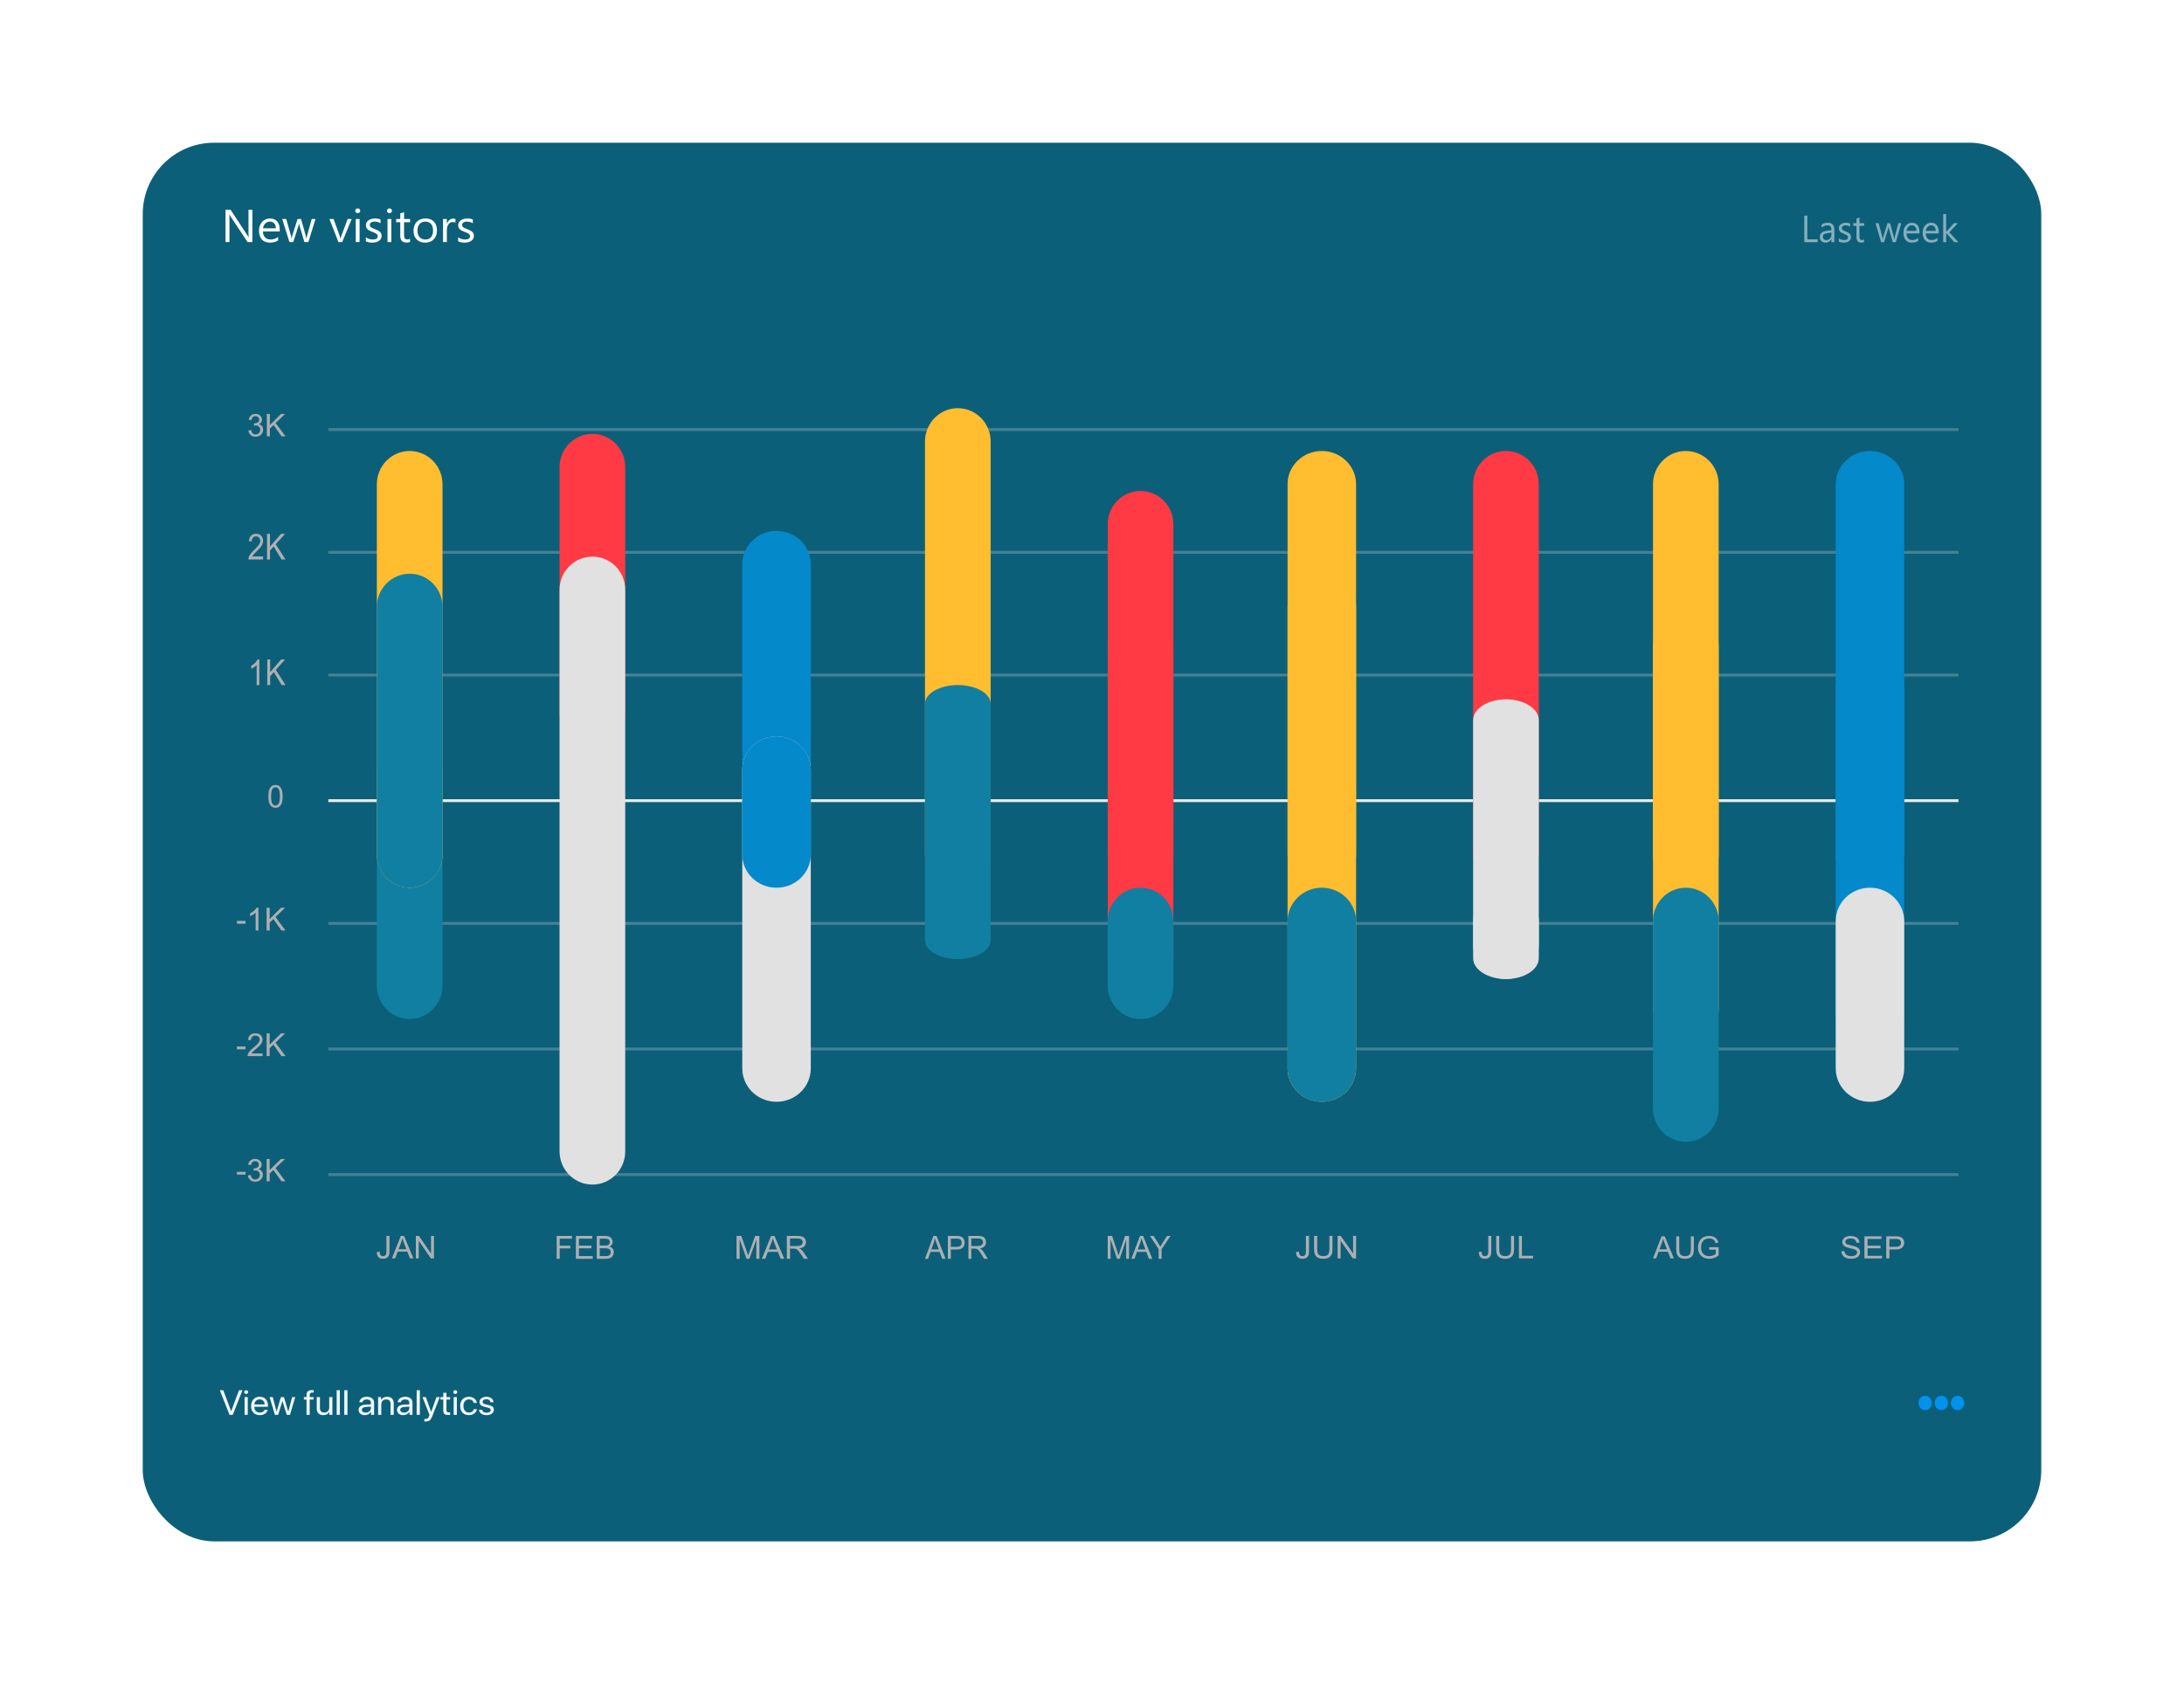<svg width="765" height="590" viewBox="0 0 765 590" fill="none" xmlns="http://www.w3.org/2000/svg">
<g filter="url(#filter0_d_118_185)">
<rect x="50" y="40" width="665" height="490" rx="25" fill="#0C5F79"/>
</g>
<path d="M88.407 84.811H86.731L80.725 75.793C80.573 75.567 80.448 75.33 80.351 75.083H80.302C80.345 75.325 80.367 75.843 80.367 76.637V84.811H79V73.497H80.774L86.617 82.373C86.861 82.741 87.018 82.993 87.089 83.13H87.121C87.067 82.804 87.04 82.249 87.04 81.466V73.497H88.407V84.811Z" fill="white"/>
<path d="M97.985 81.095H92.102C92.123 81.994 92.373 82.688 92.85 83.177C93.328 83.667 93.984 83.911 94.82 83.911C95.758 83.911 96.621 83.611 97.407 83.012V84.227C96.675 84.742 95.707 85 94.502 85C93.325 85 92.4 84.635 91.727 83.903C91.055 83.167 90.718 82.133 90.718 80.803C90.718 79.546 91.085 78.523 91.817 77.734C92.555 76.939 93.469 76.542 94.559 76.542C95.65 76.542 96.493 76.884 97.09 77.568C97.687 78.252 97.985 79.201 97.985 80.416V81.095ZM96.618 79.998C96.613 79.251 96.425 78.67 96.057 78.254C95.693 77.839 95.186 77.631 94.535 77.631C93.906 77.631 93.371 77.849 92.932 78.286C92.492 78.723 92.221 79.293 92.118 79.998H96.618Z" fill="white"/>
<path d="M110.509 76.732L108.011 84.811H106.627L104.91 79.028C104.845 78.807 104.802 78.557 104.78 78.278H104.748C104.731 78.468 104.674 78.712 104.577 79.012L102.713 84.811H101.379L98.856 76.732H100.256L101.981 82.807C102.035 82.991 102.073 83.233 102.095 83.532H102.16C102.176 83.301 102.225 83.054 102.306 82.791L104.227 76.732H105.447L107.173 82.823C107.227 83.017 107.268 83.259 107.295 83.548H107.36C107.371 83.343 107.417 83.101 107.498 82.823L109.191 76.732H110.509Z" fill="white"/>
<path d="M123.179 76.732L119.859 84.811H118.549L115.392 76.732H116.857L118.972 82.602C119.13 83.033 119.227 83.409 119.265 83.73H119.298C119.352 83.325 119.439 82.959 119.558 82.633L121.772 76.732H123.179Z" fill="white"/>
<path d="M125.303 74.68C125.065 74.68 124.861 74.602 124.693 74.444C124.525 74.286 124.441 74.086 124.441 73.844C124.441 73.602 124.525 73.402 124.693 73.245C124.861 73.082 125.065 73 125.303 73C125.548 73 125.754 73.082 125.922 73.245C126.096 73.402 126.182 73.602 126.182 73.844C126.182 74.076 126.096 74.273 125.922 74.436C125.754 74.599 125.548 74.68 125.303 74.68ZM125.954 84.811H124.62V76.732H125.954V84.811Z" fill="white"/>
<path d="M128.152 84.519V83.13C128.879 83.651 129.679 83.911 130.552 83.911C131.724 83.911 132.31 83.532 132.31 82.775C132.31 82.559 132.258 82.378 132.155 82.231C132.058 82.078 131.922 81.944 131.748 81.828C131.58 81.713 131.38 81.61 131.146 81.521C130.918 81.426 130.672 81.329 130.406 81.229C130.037 81.087 129.711 80.945 129.429 80.803C129.153 80.656 128.919 80.492 128.729 80.314C128.545 80.129 128.404 79.922 128.306 79.69C128.214 79.459 128.168 79.188 128.168 78.878C128.168 78.499 128.257 78.165 128.436 77.876C128.615 77.581 128.854 77.337 129.153 77.142C129.451 76.942 129.79 76.792 130.17 76.692C130.555 76.592 130.951 76.542 131.358 76.542C132.079 76.542 132.725 76.663 133.295 76.905V78.215C132.682 77.826 131.976 77.631 131.179 77.631C130.929 77.631 130.704 77.66 130.503 77.718C130.303 77.77 130.129 77.847 129.983 77.947C129.842 78.047 129.73 78.168 129.649 78.31C129.573 78.446 129.535 78.599 129.535 78.767C129.535 78.978 129.573 79.154 129.649 79.296C129.73 79.438 129.847 79.564 129.999 79.675C130.151 79.785 130.335 79.885 130.552 79.974C130.769 80.064 131.016 80.161 131.293 80.266C131.662 80.403 131.993 80.545 132.286 80.692C132.579 80.834 132.828 80.997 133.034 81.181C133.24 81.36 133.398 81.568 133.506 81.805C133.62 82.041 133.677 82.323 133.677 82.649C133.677 83.049 133.585 83.396 133.4 83.69C133.221 83.985 132.98 84.23 132.676 84.424C132.372 84.619 132.022 84.763 131.626 84.858C131.23 84.953 130.815 85 130.381 85C129.524 85 128.781 84.84 128.152 84.519Z" fill="white"/>
<path d="M136.42 74.68C136.181 74.68 135.977 74.602 135.809 74.444C135.641 74.286 135.557 74.086 135.557 73.844C135.557 73.602 135.641 73.402 135.809 73.245C135.977 73.082 136.181 73 136.42 73C136.664 73 136.87 73.082 137.038 73.245C137.212 73.402 137.298 73.602 137.298 73.844C137.298 74.076 137.212 74.273 137.038 74.436C136.87 74.599 136.664 74.68 136.42 74.68ZM137.071 84.811H135.736V76.732H137.071V84.811Z" fill="white"/>
<path d="M143.638 84.732C143.323 84.9 142.908 84.984 142.393 84.984C140.933 84.984 140.204 84.195 140.204 82.617V77.836H138.771V76.732H140.204V74.759L141.538 74.341V76.732H143.638V77.836H141.538V82.389C141.538 82.93 141.633 83.317 141.823 83.548C142.013 83.78 142.327 83.895 142.767 83.895C143.103 83.895 143.394 83.806 143.638 83.627V84.732Z" fill="white"/>
<path d="M148.903 85C147.671 85 146.687 84.624 145.949 83.872C145.216 83.114 144.85 82.112 144.85 80.866C144.85 79.509 145.233 78.449 145.998 77.686C146.763 76.924 147.796 76.542 149.098 76.542C150.34 76.542 151.309 76.913 152.003 77.655C152.703 78.397 153.053 79.425 153.053 80.74C153.053 82.028 152.676 83.062 151.922 83.84C151.173 84.613 150.167 85 148.903 85ZM149 77.631C148.143 77.631 147.465 77.915 146.966 78.483C146.467 79.046 146.217 79.825 146.217 80.819C146.217 81.776 146.47 82.531 146.974 83.083C147.479 83.635 148.154 83.911 149 83.911C149.863 83.911 150.525 83.64 150.986 83.099C151.453 82.557 151.686 81.786 151.686 80.787C151.686 79.777 151.453 78.999 150.986 78.452C150.525 77.905 149.863 77.631 149 77.631Z" fill="white"/>
<path d="M159.531 78.041C159.297 77.868 158.961 77.781 158.521 77.781C157.952 77.781 157.474 78.041 157.089 78.562C156.709 79.083 156.52 79.793 156.52 80.692V84.811H155.185V76.732H156.52V78.397H156.552C156.742 77.828 157.032 77.387 157.423 77.071C157.813 76.75 158.25 76.59 158.733 76.59C159.08 76.59 159.346 76.627 159.531 76.7V78.041Z" fill="white"/>
<path d="M160.475 84.519V83.13C161.201 83.651 162.002 83.911 162.875 83.911C164.047 83.911 164.633 83.532 164.633 82.775C164.633 82.559 164.581 82.378 164.478 82.231C164.381 82.078 164.245 81.944 164.071 81.828C163.903 81.713 163.702 81.61 163.469 81.521C163.241 81.426 162.994 81.329 162.729 81.229C162.36 81.087 162.034 80.945 161.752 80.803C161.475 80.656 161.242 80.492 161.052 80.314C160.868 80.129 160.727 79.922 160.629 79.69C160.537 79.459 160.491 79.188 160.491 78.878C160.491 78.499 160.58 78.165 160.759 77.876C160.938 77.581 161.177 77.337 161.475 77.142C161.774 76.942 162.113 76.792 162.493 76.692C162.878 76.592 163.274 76.542 163.681 76.542C164.402 76.542 165.048 76.663 165.618 76.905V78.215C165.004 77.826 164.299 77.631 163.502 77.631C163.252 77.631 163.027 77.66 162.826 77.718C162.626 77.77 162.452 77.847 162.305 77.947C162.164 78.047 162.053 78.168 161.972 78.31C161.896 78.446 161.858 78.599 161.858 78.767C161.858 78.978 161.896 79.154 161.972 79.296C162.053 79.438 162.17 79.564 162.322 79.675C162.474 79.785 162.658 79.885 162.875 79.974C163.092 80.064 163.339 80.161 163.616 80.266C163.985 80.403 164.315 80.545 164.608 80.692C164.901 80.834 165.151 80.997 165.357 81.181C165.563 81.36 165.721 81.568 165.829 81.805C165.943 82.041 166 82.323 166 82.649C166 83.049 165.908 83.396 165.723 83.69C165.544 83.985 165.303 84.23 164.999 84.424C164.695 84.619 164.345 84.763 163.949 84.858C163.553 84.953 163.138 85 162.704 85C161.847 85 161.104 84.84 160.475 84.519Z" fill="white"/>
<g opacity="0.5">
<path d="M636.68 84.844H632V75.532H633.057V83.857H636.68V84.844Z" fill="white"/>
<path d="M642.537 84.844H641.505V83.805H641.48C641.031 84.602 640.371 85 639.499 85C638.857 85 638.354 84.825 637.989 84.474C637.628 84.123 637.448 83.658 637.448 83.078C637.448 81.835 638.157 81.113 639.574 80.909L641.505 80.63C641.505 79.5 641.063 78.935 640.178 78.935C639.402 78.935 638.702 79.208 638.077 79.753V78.662C638.71 78.247 639.44 78.039 640.266 78.039C641.78 78.039 642.537 78.866 642.537 80.519V84.844ZM641.505 81.481L639.952 81.701C639.473 81.771 639.113 81.894 638.87 82.071C638.626 82.245 638.505 82.554 638.505 83C638.505 83.325 638.616 83.591 638.838 83.799C639.065 84.002 639.364 84.104 639.738 84.104C640.249 84.104 640.671 83.92 641.002 83.552C641.338 83.18 641.505 82.71 641.505 82.143V81.481Z" fill="white"/>
<path d="M644.091 84.604V83.461C644.653 83.89 645.271 84.104 645.947 84.104C646.853 84.104 647.305 83.792 647.305 83.169C647.305 82.991 647.266 82.842 647.186 82.721C647.11 82.595 647.006 82.485 646.871 82.39C646.741 82.294 646.586 82.21 646.406 82.136C646.23 82.058 646.039 81.978 645.833 81.896C645.548 81.779 645.297 81.662 645.079 81.546C644.865 81.424 644.684 81.29 644.538 81.143C644.395 80.991 644.286 80.82 644.21 80.63C644.139 80.439 644.103 80.216 644.103 79.961C644.103 79.649 644.173 79.374 644.311 79.136C644.449 78.894 644.634 78.693 644.865 78.532C645.095 78.368 645.357 78.245 645.651 78.162C645.949 78.08 646.255 78.039 646.569 78.039C647.127 78.039 647.626 78.138 648.067 78.338V79.416C647.593 79.095 647.048 78.935 646.431 78.935C646.238 78.935 646.064 78.959 645.909 79.007C645.754 79.05 645.62 79.113 645.506 79.195C645.397 79.277 645.311 79.377 645.248 79.493C645.19 79.606 645.16 79.732 645.16 79.87C645.16 80.043 645.19 80.188 645.248 80.305C645.311 80.422 645.401 80.526 645.519 80.617C645.636 80.708 645.779 80.79 645.947 80.864C646.114 80.937 646.305 81.017 646.519 81.104C646.804 81.216 647.06 81.333 647.287 81.454C647.513 81.571 647.706 81.706 647.865 81.857C648.025 82.004 648.146 82.175 648.23 82.37C648.318 82.565 648.362 82.796 648.362 83.065C648.362 83.394 648.291 83.68 648.148 83.922C648.01 84.165 647.823 84.366 647.589 84.526C647.354 84.686 647.083 84.805 646.777 84.883C646.471 84.961 646.15 85 645.815 85C645.152 85 644.577 84.868 644.091 84.604Z" fill="white"/>
<path d="M652.942 84.779C652.699 84.918 652.378 84.987 651.979 84.987C650.851 84.987 650.287 84.338 650.287 83.039V79.104H649.18V78.195H650.287V76.571L651.319 76.227V78.195H652.942V79.104H651.319V82.851C651.319 83.296 651.392 83.615 651.539 83.805C651.686 83.996 651.929 84.091 652.269 84.091C652.529 84.091 652.753 84.017 652.942 83.87V84.779Z" fill="white"/>
<path d="M665.97 78.195L664.039 84.844H662.969L661.642 80.084C661.592 79.903 661.558 79.697 661.541 79.468H661.516C661.504 79.623 661.46 79.825 661.384 80.071L659.944 84.844H658.912L656.962 78.195H658.044L659.377 83.195C659.419 83.346 659.449 83.546 659.466 83.792H659.516C659.528 83.602 659.566 83.398 659.629 83.182L661.114 78.195H662.057L663.391 83.208C663.433 83.368 663.464 83.567 663.485 83.805H663.536C663.544 83.636 663.58 83.437 663.643 83.208L664.951 78.195H665.97Z" fill="white"/>
<path d="M672.343 81.786H667.795C667.811 82.526 668.004 83.097 668.373 83.5C668.742 83.903 669.25 84.104 669.896 84.104C670.621 84.104 671.288 83.857 671.896 83.364V84.364C671.33 84.788 670.581 85 669.65 85C668.74 85 668.025 84.699 667.505 84.097C666.985 83.491 666.725 82.641 666.725 81.546C666.725 80.511 667.008 79.669 667.574 79.019C668.145 78.366 668.851 78.039 669.694 78.039C670.537 78.039 671.189 78.32 671.651 78.883C672.112 79.446 672.343 80.227 672.343 81.227V81.786ZM671.286 80.883C671.282 80.268 671.137 79.79 670.852 79.448C670.571 79.106 670.179 78.935 669.675 78.935C669.189 78.935 668.776 79.115 668.436 79.474C668.096 79.833 667.887 80.303 667.807 80.883H671.286Z" fill="white"/>
<path d="M679.086 81.786H674.538C674.555 82.526 674.748 83.097 675.117 83.5C675.486 83.903 675.993 84.104 676.639 84.104C677.365 84.104 678.032 83.857 678.64 83.364V84.364C678.074 84.788 677.325 85 676.394 85C675.484 85 674.769 84.699 674.249 84.097C673.729 83.491 673.469 82.641 673.469 81.546C673.469 80.511 673.752 79.669 674.318 79.019C674.888 78.366 675.595 78.039 676.438 78.039C677.281 78.039 677.933 78.32 678.394 78.883C678.856 79.446 679.086 80.227 679.086 81.227V81.786ZM678.03 80.883C678.025 80.268 677.881 79.79 677.596 79.448C677.315 79.106 676.922 78.935 676.419 78.935C675.933 78.935 675.52 79.115 675.18 79.474C674.84 79.833 674.63 80.303 674.551 80.883H678.03Z" fill="white"/>
<path d="M686 84.844H684.553L681.71 81.649H681.685V84.844H680.653V75H681.685V81.24H681.71L684.415 78.195H685.767L682.779 81.403L686 84.844Z" fill="white"/>
</g>
<path d="M81.53 495.674H80.394L77 487.048H78.206L80.943 494.365H80.981L83.718 487.048H84.924L81.53 495.674Z" fill="#F3F8FE"/>
<path d="M85.67 495.674V489.457H86.781V495.674H85.67ZM86.225 488.351C86.034 488.351 85.87 488.287 85.734 488.16C85.598 488.032 85.53 487.879 85.53 487.699C85.53 487.516 85.598 487.363 85.734 487.239C85.87 487.112 86.034 487.048 86.225 487.048C86.421 487.048 86.585 487.112 86.717 487.239C86.853 487.363 86.921 487.516 86.921 487.699C86.921 487.879 86.853 488.032 86.717 488.16C86.585 488.287 86.421 488.351 86.225 488.351Z" fill="#F3F8FE"/>
<path d="M92.682 493.893H93.773C93.709 494.256 93.55 494.58 93.294 494.867C93.044 495.15 92.72 495.374 92.325 495.537C91.933 495.7 91.495 495.782 91.01 495.782C90.062 495.782 89.316 495.495 88.771 494.921C88.227 494.343 87.954 493.566 87.954 492.59C87.954 491.944 88.078 491.378 88.325 490.892C88.571 490.406 88.92 490.027 89.371 489.756C89.822 489.485 90.351 489.349 90.96 489.349C91.559 489.349 92.074 489.477 92.503 489.732C92.937 489.987 93.271 490.348 93.505 490.814C93.739 491.276 93.856 491.822 93.856 492.452V492.847H89.097V492.907C89.097 493.5 89.271 493.979 89.62 494.341C89.968 494.7 90.441 494.879 91.036 494.879C91.457 494.879 91.812 494.788 92.102 494.604C92.395 494.421 92.588 494.184 92.682 493.893ZM90.94 490.252C90.421 490.252 89.994 490.42 89.658 490.754C89.322 491.089 89.137 491.516 89.103 492.034H92.708C92.695 491.512 92.527 491.085 92.204 490.754C91.885 490.42 91.463 490.252 90.94 490.252Z" fill="#F3F8FE"/>
<path d="M103.42 489.457L101.569 495.674H100.44L98.941 490.862H98.915L97.422 495.674H96.293L94.437 489.457H95.54L96.867 494.515H96.893L98.392 489.457H99.464L100.97 494.515H100.995L102.322 489.457H103.42Z" fill="#F3F8FE"/>
<path d="M107.369 495.674V490.312H106.444V489.457H107.369V488.764C107.369 487.588 107.975 487 109.187 487C109.31 487 109.434 487.006 109.557 487.018C109.681 487.026 109.783 487.036 109.863 487.048V487.891C109.795 487.883 109.717 487.875 109.627 487.867C109.542 487.859 109.453 487.855 109.359 487.855C108.768 487.855 108.473 488.16 108.473 488.77V489.457H109.832V490.312H108.479V495.674H107.369Z" fill="#F3F8FE"/>
<path d="M116.428 489.457V495.674H115.376V494.664H115.35C115.155 495.023 114.882 495.3 114.534 495.495C114.185 495.686 113.755 495.782 113.245 495.782C112.522 495.782 111.958 495.577 111.554 495.166C111.15 494.756 110.948 494.198 110.948 493.492V489.457H112.058V493.307C112.058 494.343 112.569 494.861 113.589 494.861C114.13 494.861 114.553 494.702 114.859 494.383C115.165 494.064 115.318 493.64 115.318 493.11V489.457H116.428Z" fill="#F3F8FE"/>
<path d="M117.928 495.674V487.048H119.038V495.674H117.928Z" fill="#F3F8FE"/>
<path d="M120.595 495.674V487.048H121.705V495.674H120.595Z" fill="#F3F8FE"/>
<path d="M127.823 495.782C127.164 495.782 126.63 495.611 126.222 495.268C125.818 494.925 125.616 494.475 125.616 493.917C125.616 493.383 125.824 492.956 126.241 492.638C126.662 492.319 127.255 492.139 128.021 492.099L129.922 491.998V491.478C129.922 491.099 129.795 490.802 129.539 490.587C129.284 490.372 128.927 490.264 128.468 490.264C128.042 490.264 127.698 490.352 127.434 490.527C127.175 490.703 127.009 490.944 126.936 491.251H125.864C125.903 490.713 126.154 490.262 126.617 489.899C127.085 489.533 127.71 489.349 128.493 489.349C129.271 489.349 129.888 489.533 130.343 489.899C130.803 490.266 131.032 490.758 131.032 491.376V495.674H129.98V494.604H129.954C129.758 494.959 129.465 495.244 129.074 495.459C128.687 495.674 128.27 495.782 127.823 495.782ZM128.072 494.897C128.421 494.897 128.733 494.828 129.01 494.688C129.291 494.549 129.512 494.359 129.673 494.12C129.839 493.881 129.922 493.612 129.922 493.313V492.805L128.149 492.907C127.702 492.934 127.355 493.036 127.109 493.211C126.866 493.387 126.745 493.622 126.745 493.917C126.745 494.212 126.866 494.449 127.109 494.628C127.351 494.808 127.672 494.897 128.072 494.897Z" fill="#F3F8FE"/>
<path d="M132.442 495.674V489.457H133.489V490.449H133.514C133.701 490.115 133.969 489.848 134.318 489.648C134.671 489.449 135.105 489.349 135.62 489.349C136.347 489.349 136.91 489.555 137.31 489.965C137.714 490.376 137.916 490.934 137.916 491.639V495.674H136.806V491.824C136.806 491.322 136.679 490.938 136.423 490.671C136.172 490.404 135.792 490.27 135.281 490.27C134.758 490.27 134.339 490.43 134.025 490.748C133.71 491.067 133.552 491.49 133.552 492.016V495.674H132.442Z" fill="#F3F8FE"/>
<path d="M141.272 495.782C140.613 495.782 140.079 495.611 139.671 495.268C139.267 494.925 139.065 494.475 139.065 493.917C139.065 493.383 139.273 492.956 139.69 492.638C140.111 492.319 140.704 492.139 141.47 492.099L143.371 491.998V491.478C143.371 491.099 143.244 490.802 142.988 490.587C142.733 490.372 142.376 490.264 141.917 490.264C141.491 490.264 141.147 490.352 140.883 490.527C140.624 490.703 140.458 490.944 140.385 491.251H139.314C139.352 490.713 139.603 490.262 140.066 489.899C140.534 489.533 141.16 489.349 141.942 489.349C142.72 489.349 143.337 489.533 143.792 489.899C144.252 490.266 144.481 490.758 144.481 491.376V495.674H143.429V494.604H143.403C143.207 494.959 142.914 495.244 142.523 495.459C142.136 495.674 141.719 495.782 141.272 495.782ZM141.521 494.897C141.87 494.897 142.182 494.828 142.459 494.688C142.74 494.549 142.961 494.359 143.122 494.12C143.288 493.881 143.371 493.612 143.371 493.313V492.805L141.598 492.907C141.151 492.934 140.804 493.036 140.558 493.211C140.315 493.387 140.194 493.622 140.194 493.917C140.194 494.212 140.315 494.449 140.558 494.628C140.8 494.808 141.121 494.897 141.521 494.897Z" fill="#F3F8FE"/>
<path d="M145.949 495.674V487.048H147.059V495.674H145.949Z" fill="#F3F8FE"/>
<path d="M149.113 498C149.045 498 148.962 497.996 148.864 497.988C148.771 497.984 148.694 497.976 148.635 497.964V497.091C148.694 497.103 148.764 497.111 148.845 497.115C148.926 497.119 149.001 497.121 149.069 497.121C149.379 497.121 149.628 497.043 149.815 496.888C150.002 496.737 150.16 496.48 150.287 496.117L150.44 495.68L147.99 489.457H149.177L151.014 494.634H151.034L152.871 489.457H154.039L151.429 496.111C151.242 496.593 151.046 496.972 150.842 497.247C150.638 497.522 150.398 497.715 150.121 497.827C149.849 497.942 149.513 498 149.113 498Z" fill="#F3F8FE"/>
<path d="M155.27 487.957H156.38V489.457H157.669V490.312H156.38V494.007C156.38 494.557 156.654 494.832 157.203 494.832C157.267 494.832 157.35 494.828 157.452 494.82C157.554 494.812 157.624 494.806 157.662 494.802V495.674C157.594 495.69 157.492 495.702 157.356 495.71C157.224 495.718 157.093 495.722 156.961 495.722C156.352 495.722 155.919 495.595 155.659 495.34C155.4 495.085 155.27 494.658 155.27 494.06V490.312H154.281V489.457H155.27V487.957Z" fill="#F3F8FE"/>
<path d="M158.913 495.674V489.457H160.023V495.674H158.913ZM159.468 488.351C159.277 488.351 159.113 488.287 158.977 488.16C158.841 488.032 158.773 487.879 158.773 487.699C158.773 487.516 158.841 487.363 158.977 487.239C159.113 487.112 159.277 487.048 159.468 487.048C159.664 487.048 159.827 487.112 159.959 487.239C160.095 487.363 160.163 487.516 160.163 487.699C160.163 487.879 160.095 488.032 159.959 488.16C159.827 488.287 159.664 488.351 159.468 488.351Z" fill="#F3F8FE"/>
<path d="M167.035 491.496H165.95C165.869 491.157 165.689 490.868 165.408 490.629C165.127 490.386 164.742 490.264 164.253 490.264C163.679 490.264 163.213 490.471 162.856 490.886C162.503 491.3 162.326 491.86 162.326 492.566C162.326 493.287 162.505 493.851 162.862 494.258C163.224 494.664 163.692 494.867 164.266 494.867C164.721 494.867 165.093 494.762 165.382 494.551C165.671 494.339 165.863 494.046 165.956 493.672H167.047C166.992 494.082 166.839 494.447 166.588 494.766C166.337 495.085 166.012 495.334 165.612 495.513C165.212 495.692 164.761 495.782 164.259 495.782C163.647 495.782 163.111 495.655 162.652 495.399C162.192 495.14 161.835 494.77 161.58 494.288C161.325 493.805 161.197 493.231 161.197 492.566C161.197 491.912 161.322 491.344 161.573 490.862C161.829 490.38 162.186 490.007 162.645 489.744C163.105 489.481 163.638 489.349 164.247 489.349C164.8 489.349 165.276 489.451 165.676 489.654C166.076 489.858 166.39 490.123 166.62 490.449C166.85 490.772 166.988 491.121 167.035 491.496Z" fill="#F3F8FE"/>
<path d="M167.953 491.173C167.953 490.818 168.055 490.503 168.26 490.228C168.468 489.953 168.755 489.738 169.121 489.583C169.491 489.427 169.914 489.349 170.391 489.349C171.118 489.349 171.705 489.529 172.151 489.888C172.602 490.246 172.838 490.701 172.86 491.251H171.801C171.758 490.924 171.613 490.667 171.367 490.479C171.124 490.292 170.799 490.198 170.391 490.198C169.987 490.198 169.661 490.284 169.414 490.455C169.168 490.627 169.044 490.848 169.044 491.119C169.044 491.549 169.404 491.846 170.123 492.01L171.175 492.249C171.847 492.4 172.319 492.608 172.592 492.871C172.864 493.134 173 493.488 173 493.935C173 494.293 172.887 494.612 172.662 494.891C172.441 495.17 172.137 495.389 171.75 495.549C171.362 495.704 170.922 495.782 170.429 495.782C169.65 495.782 169.03 495.611 168.566 495.268C168.102 494.925 167.839 494.463 167.775 493.881H168.885C169.017 494.582 169.531 494.933 170.429 494.933C170.88 494.933 171.235 494.849 171.494 494.682C171.754 494.515 171.883 494.291 171.883 494.013C171.883 493.789 171.807 493.61 171.654 493.474C171.505 493.335 171.241 493.221 170.863 493.134L169.81 492.895C168.572 492.616 167.953 492.042 167.953 491.173Z" fill="#F3F8FE"/>
<path d="M682.322 491.5C682.328 491.829 682.27 492.156 682.154 492.461C682.038 492.765 681.864 493.041 681.645 493.271C681.432 493.507 681.176 493.693 680.893 493.819C680.61 493.944 680.306 494.006 680 494C679.694 494.006 679.39 493.944 679.107 493.819C678.824 493.693 678.568 493.507 678.355 493.271C678.136 493.041 677.962 492.765 677.846 492.461C677.73 492.156 677.672 491.829 677.678 491.5C677.672 491.171 677.73 490.844 677.846 490.539C677.962 490.235 678.136 489.959 678.355 489.729C678.568 489.493 678.824 489.307 679.107 489.181C679.39 489.056 679.694 488.994 680 489C680.306 488.994 680.61 489.056 680.893 489.181C681.176 489.307 681.432 489.493 681.645 489.729C681.864 489.959 682.038 490.235 682.154 490.539C682.27 490.844 682.328 491.171 682.322 491.5ZM685.677 489C685.982 488.994 686.286 489.056 686.569 489.181C686.852 489.307 687.108 489.493 687.322 489.729C687.541 489.959 687.714 490.234 687.831 490.539C687.948 490.844 688.005 491.171 688 491.5C688.005 491.829 687.948 492.156 687.831 492.461C687.714 492.766 687.541 493.041 687.322 493.271C687.108 493.507 686.852 493.693 686.569 493.819C686.286 493.944 685.982 494.006 685.677 494C685.371 494.006 685.067 493.944 684.784 493.819C684.501 493.693 684.245 493.507 684.031 493.271C683.812 493.041 683.639 492.765 683.523 492.461C683.406 492.156 683.349 491.829 683.354 491.5C683.349 491.171 683.406 490.844 683.523 490.539C683.639 490.235 683.812 489.959 684.031 489.729C684.245 489.493 684.501 489.307 684.784 489.181C685.067 489.056 685.371 488.994 685.677 489ZM674.323 489C674.628 488.994 674.932 489.056 675.215 489.181C675.498 489.307 675.754 489.493 675.968 489.729C676.187 489.959 676.36 490.235 676.477 490.539C676.593 490.844 676.65 491.171 676.645 491.5C676.65 491.829 676.593 492.156 676.477 492.461C676.36 492.765 676.187 493.041 675.968 493.271C675.754 493.507 675.498 493.693 675.215 493.819C674.932 493.944 674.628 494.006 674.323 494C674.017 494.006 673.713 493.944 673.43 493.819C673.147 493.693 672.891 493.507 672.677 493.271C672.458 493.041 672.285 492.765 672.169 492.461C672.052 492.156 671.995 491.829 672 491.5C671.995 491.171 672.052 490.844 672.169 490.539C672.285 490.235 672.458 489.959 672.677 489.729C672.891 489.493 673.147 489.307 673.43 489.181C673.713 489.056 674.017 488.994 674.323 489Z" fill="#0093EE"/>
<path d="M115 280H686V281H115" fill="#E7E9ED"/>
<path opacity="0.302" d="M686 150H115V151H686V150Z" fill="#C5D0DE"/>
<path opacity="0.302" d="M686 367H115V368H686V367Z" fill="#C5D0DE"/>
<path opacity="0.302" d="M686 323H115V324H686V323Z" fill="#C5D0DE"/>
<path opacity="0.302" d="M686 411H115V412H686V411Z" fill="#C5D0DE"/>
<path opacity="0.302" d="M686 193H115V194H686V193Z" fill="#C5D0DE"/>
<path opacity="0.302" d="M686 236H115V237H686V236Z" fill="#C5D0DE"/>
<path d="M132.001 438.634L132.962 438.505C132.987 439.106 133.103 439.517 133.308 439.739C133.513 439.961 133.796 440.072 134.159 440.072C134.426 440.072 134.657 440.013 134.851 439.895C135.045 439.773 135.178 439.61 135.252 439.406C135.325 439.199 135.361 438.87 135.361 438.419V433H136.427V438.36C136.427 439.018 136.344 439.528 136.18 439.889C136.019 440.251 135.761 440.526 135.405 440.716C135.054 440.905 134.64 441 134.164 441C133.458 441 132.916 440.801 132.539 440.404C132.166 440.007 131.986 439.417 132.001 438.634Z" fill="#ADAFB2"/>
<path d="M137.283 440.866L140.375 433H141.523L144.817 440.866H143.604L142.665 438.484H139.299L138.415 440.866H137.283ZM139.606 437.636H142.335L141.495 435.457C141.239 434.796 141.049 434.252 140.924 433.826C140.822 434.331 140.677 434.831 140.49 435.329L139.606 437.636Z" fill="#ADAFB2"/>
<path d="M145.658 440.866V433H146.75L150.979 439.176V433H152V440.866H150.907L146.679 434.685V440.866H145.658Z" fill="#ADAFB2"/>
<path d="M195 441V433H200.336V433.944H196.047V436.422H199.759V437.366H196.047V441H195Z" fill="#ADAFB2"/>
<path d="M201.722 441V433H207.441V433.944H202.769V436.394H207.145V437.333H202.769V440.056H207.625V441H201.722Z" fill="#ADAFB2"/>
<path d="M209.028 441V433H211.995C212.599 433 213.083 433.082 213.446 433.246C213.813 433.406 214.099 433.655 214.304 433.993C214.513 434.328 214.617 434.679 214.617 435.046C214.617 435.388 214.525 435.71 214.342 436.012C214.158 436.314 213.881 436.558 213.511 436.744C213.989 436.885 214.356 437.127 214.612 437.469C214.871 437.811 215 438.215 215 438.681C215 439.055 214.921 439.405 214.763 439.729C214.608 440.049 214.416 440.296 214.185 440.471C213.955 440.645 213.666 440.778 213.317 440.869C212.971 440.956 212.547 441 212.043 441H209.028ZM210.074 436.362H211.784C212.248 436.362 212.581 436.331 212.783 436.269C213.049 436.189 213.248 436.056 213.381 435.87C213.518 435.685 213.586 435.452 213.586 435.172C213.586 434.906 213.524 434.673 213.398 434.473C213.272 434.27 213.092 434.131 212.858 434.059C212.624 433.982 212.223 433.944 211.655 433.944H210.074V436.362ZM210.074 440.056H212.043C212.382 440.056 212.619 440.043 212.756 440.018C212.997 439.974 213.198 439.901 213.36 439.799C213.522 439.698 213.655 439.55 213.759 439.357C213.863 439.161 213.916 438.935 213.916 438.681C213.916 438.382 213.84 438.124 213.689 437.906C213.538 437.684 213.327 437.529 213.058 437.442C212.792 437.351 212.407 437.306 211.903 437.306H210.074V440.056Z" fill="#ADAFB2"/>
<path d="M258 441V433H259.669L261.653 438.664C261.836 439.192 261.969 439.587 262.053 439.849C262.149 439.558 262.297 439.13 262.499 438.566L264.506 433H265.998V441H264.929V434.304L262.493 441H261.493L259.069 434.19V441H258Z" fill="#ADAFB2"/>
<path d="M266.867 441L270.086 433H271.28L274.71 441H273.447L272.469 438.577H268.965L268.045 441H266.867ZM269.285 437.715H272.126L271.252 435.499C270.985 434.826 270.787 434.273 270.657 433.84C270.55 434.353 270.4 434.863 270.206 435.368L269.285 437.715Z" fill="#ADAFB2"/>
<path d="M275.614 441V433H279.33C280.077 433 280.645 433.073 281.033 433.218C281.422 433.36 281.733 433.613 281.965 433.977C282.198 434.341 282.314 434.743 282.314 435.183C282.314 435.75 282.122 436.229 281.737 436.618C281.352 437.007 280.757 437.255 279.953 437.36C280.246 437.495 280.469 437.628 280.622 437.759C280.946 438.042 281.253 438.397 281.542 438.823L283 441H281.605L280.496 439.336C280.172 438.855 279.905 438.488 279.696 438.233C279.486 437.979 279.297 437.8 279.13 437.698C278.966 437.597 278.798 437.526 278.627 437.486C278.501 437.46 278.295 437.447 278.009 437.447H276.723V441H275.614ZM276.723 436.531H279.107C279.614 436.531 280.01 436.482 280.296 436.383C280.582 436.281 280.799 436.121 280.948 435.903C281.096 435.681 281.171 435.441 281.171 435.183C281.171 434.804 281.026 434.493 280.736 434.25C280.45 434.006 279.997 433.884 279.375 433.884H276.723V436.531Z" fill="#ADAFB2"/>
<path d="M324 441L326.957 433H328.055L331.207 441H330.046L329.148 438.577H325.928L325.082 441H324ZM326.222 437.715H328.833L328.029 435.499C327.784 434.826 327.602 434.273 327.483 433.84C327.385 434.353 327.246 434.863 327.068 435.368L326.222 437.715Z" fill="#ADAFB2"/>
<path d="M332.021 441V433H334.926C335.438 433 335.828 433.025 336.098 433.076C336.476 433.142 336.793 433.267 337.049 433.453C337.304 433.635 337.509 433.891 337.663 434.222C337.821 434.553 337.9 434.917 337.9 435.314C337.9 435.994 337.691 436.571 337.275 437.044C336.858 437.513 336.105 437.748 335.016 437.748H333.041V441H332.021ZM333.041 436.804H335.032C335.69 436.804 336.157 436.676 336.434 436.422C336.711 436.167 336.849 435.809 336.849 435.347C336.849 435.012 336.767 434.726 336.602 434.49C336.441 434.25 336.227 434.091 335.961 434.015C335.79 433.968 335.473 433.944 335.011 433.944H333.041V436.804Z" fill="#ADAFB2"/>
<path d="M339.213 441V433H342.628C343.314 433 343.836 433.073 344.193 433.218C344.55 433.36 344.836 433.613 345.049 433.977C345.263 434.341 345.37 434.743 345.37 435.183C345.37 435.75 345.193 436.229 344.839 436.618C344.485 437.007 343.939 437.255 343.2 437.36C343.47 437.495 343.675 437.628 343.815 437.759C344.112 438.042 344.394 438.397 344.66 438.823L346 441H344.718L343.699 439.336C343.401 438.855 343.156 438.488 342.964 438.233C342.771 437.979 342.598 437.8 342.444 437.698C342.293 437.597 342.139 437.526 341.981 437.486C341.866 437.46 341.677 437.447 341.414 437.447H340.232V441H339.213ZM340.232 436.531H342.423C342.888 436.531 343.253 436.482 343.515 436.383C343.778 436.281 343.978 436.121 344.114 435.903C344.251 435.681 344.319 435.441 344.319 435.183C344.319 434.804 344.186 434.493 343.92 434.25C343.657 434.006 343.24 433.884 342.67 433.884H340.232V436.531Z" fill="#ADAFB2"/>
<path d="M388 441V433H389.56L391.414 438.664C391.585 439.192 391.709 439.587 391.788 439.849C391.877 439.558 392.016 439.13 392.204 438.566L394.08 433H395.474V441H394.475V434.304L392.199 441H391.264L388.999 434.19V441H388Z" fill="#ADAFB2"/>
<path d="M396.286 441L399.294 433H400.41L403.616 441H402.435L401.522 438.577H398.247L397.387 441H396.286ZM398.546 437.715H401.201L400.384 435.499C400.134 434.826 399.949 434.273 399.828 433.84C399.728 434.353 399.588 434.863 399.406 435.368L398.546 437.715Z" fill="#ADAFB2"/>
<path d="M405.838 441V437.611L402.82 433H404.081L405.625 435.412C405.91 435.863 406.175 436.314 406.421 436.765C406.656 436.347 406.941 435.876 407.275 435.352L408.793 433H410L406.875 437.611V441H405.838Z" fill="#ADAFB2"/>
<path d="M518.001 438.634L518.948 438.505C518.973 439.106 519.087 439.517 519.289 439.739C519.491 439.961 519.77 440.072 520.127 440.072C520.391 440.072 520.618 440.013 520.809 439.895C521 439.773 521.132 439.61 521.204 439.406C521.276 439.199 521.313 438.87 521.313 438.419V433H522.362V438.36C522.362 439.018 522.281 439.528 522.119 439.889C521.96 440.251 521.706 440.526 521.356 440.716C521.01 440.905 520.602 441 520.133 441C519.437 441 518.903 440.801 518.531 440.404C518.163 440.007 517.986 439.417 518.001 438.634Z" fill="#ADAFB2"/>
<path d="M529.283 433H530.333V437.545C530.333 438.335 530.243 438.963 530.063 439.428C529.882 439.893 529.556 440.272 529.083 440.565C528.614 440.855 527.997 441 527.233 441C526.489 441 525.882 440.873 525.409 440.619C524.936 440.365 524.599 439.998 524.397 439.519C524.195 439.036 524.094 438.378 524.094 437.545V433H525.144V437.539C525.144 438.222 525.207 438.727 525.333 439.052C525.463 439.374 525.683 439.623 525.993 439.798C526.307 439.973 526.69 440.061 527.141 440.061C527.913 440.061 528.463 439.888 528.791 439.541C529.119 439.194 529.283 438.526 529.283 437.539V433Z" fill="#ADAFB2"/>
<path d="M532.043 440.866V433H533.093V439.938H537V440.866H532.043Z" fill="#ADAFB2"/>
<path d="M454.001 438.634L454.979 438.505C455.005 439.106 455.123 439.517 455.331 439.739C455.54 439.961 455.829 440.072 456.198 440.072C456.47 440.072 456.705 440.013 456.902 439.895C457.1 439.773 457.236 439.61 457.311 439.406C457.385 439.199 457.422 438.87 457.422 438.419V433H458.507V438.36C458.507 439.018 458.423 439.528 458.255 439.889C458.091 440.251 457.829 440.526 457.467 440.716C457.109 440.905 456.688 441 456.204 441C455.484 441 454.933 440.801 454.549 440.404C454.169 440.007 453.986 439.417 454.001 438.634Z" fill="#ADAFB2"/>
<path d="M465.658 433H466.742V437.545C466.742 438.335 466.649 438.963 466.463 439.428C466.276 439.893 465.939 440.272 465.451 440.565C464.966 440.855 464.329 441 463.539 441C462.771 441 462.143 440.873 461.655 440.619C461.166 440.365 460.818 439.998 460.609 439.519C460.4 439.036 460.296 438.378 460.296 437.545V433H461.381V437.539C461.381 438.222 461.446 438.727 461.576 439.052C461.711 439.374 461.938 439.623 462.258 439.798C462.583 439.973 462.978 440.061 463.444 440.061C464.241 440.061 464.81 439.888 465.149 439.541C465.488 439.194 465.658 438.526 465.658 437.539V433Z" fill="#ADAFB2"/>
<path d="M468.543 440.866V433H469.655L473.96 439.176V433H475V440.866H473.887L469.582 434.685V440.866H468.543Z" fill="#ADAFB2"/>
<path d="M579 440.868L582.002 433.132H583.116L586.315 440.868H585.137L584.225 438.525H580.957L580.098 440.868H579ZM581.255 437.691H583.905L583.089 435.549C582.84 434.898 582.656 434.363 582.535 433.945C582.435 434.441 582.295 434.933 582.114 435.422L581.255 437.691Z" fill="#ADAFB2"/>
<path d="M592.27 433.132H593.304V437.602C593.304 438.379 593.215 438.996 593.038 439.454C592.86 439.911 592.538 440.284 592.073 440.573C591.611 440.858 591.003 441 590.249 441C589.517 441 588.918 440.875 588.453 440.625C587.987 440.376 587.655 440.015 587.456 439.544C587.257 439.069 587.157 438.421 587.157 437.602V433.132H588.191V437.596C588.191 438.268 588.254 438.764 588.378 439.084C588.506 439.401 588.723 439.646 589.029 439.818C589.338 439.99 589.714 440.077 590.159 440.077C590.919 440.077 591.461 439.906 591.785 439.565C592.108 439.223 592.27 438.567 592.27 437.596V433.132Z" fill="#ADAFB2"/>
<path d="M598.689 437.834V436.926L602 436.921V439.792C601.492 440.193 600.967 440.495 600.427 440.699C599.887 440.9 599.332 441 598.764 441C597.996 441 597.298 440.838 596.669 440.515C596.043 440.187 595.57 439.716 595.25 439.1C594.93 438.485 594.771 437.797 594.771 437.037C594.771 436.284 594.929 435.582 595.245 434.931C595.565 434.277 596.023 433.792 596.621 433.475C597.218 433.158 597.905 433 598.684 433C599.249 433 599.759 433.091 600.214 433.274C600.672 433.454 601.031 433.705 601.291 434.029C601.55 434.353 601.748 434.775 601.883 435.296L600.95 435.549C600.832 435.155 600.687 434.845 600.513 434.62C600.338 434.395 600.09 434.215 599.766 434.082C599.443 433.945 599.084 433.876 598.689 433.876C598.216 433.876 597.808 433.948 597.463 434.092C597.118 434.233 596.839 434.42 596.626 434.652C596.416 434.884 596.253 435.139 596.135 435.417C595.936 435.895 595.837 436.414 595.837 436.974C595.837 437.663 595.956 438.24 596.194 438.704C596.436 439.169 596.786 439.514 597.244 439.739C597.703 439.964 598.19 440.077 598.705 440.077C599.153 440.077 599.59 439.992 600.017 439.823C600.443 439.651 600.767 439.468 600.987 439.274V437.834H598.689Z" fill="#ADAFB2"/>
<path d="M645 438.383L646.028 438.298C646.077 438.685 646.189 439.004 646.365 439.253C646.545 439.5 646.822 439.7 647.196 439.855C647.571 440.006 647.992 440.082 648.46 440.082C648.875 440.082 649.242 440.024 649.561 439.908C649.879 439.792 650.115 439.633 650.268 439.433C650.426 439.229 650.504 439.007 650.504 438.768C650.504 438.525 650.429 438.314 650.28 438.135C650.13 437.952 649.883 437.799 649.538 437.675C649.317 437.595 648.829 437.47 648.072 437.301C647.316 437.128 646.786 436.967 646.483 436.815C646.09 436.622 645.796 436.383 645.601 436.098C645.41 435.809 645.315 435.487 645.315 435.132C645.315 434.741 645.432 434.377 645.668 434.04C645.904 433.698 646.249 433.44 646.702 433.264C647.155 433.088 647.658 433 648.213 433C648.823 433 649.36 433.093 649.825 433.28C650.293 433.463 650.652 433.734 650.903 434.092C651.154 434.451 651.289 434.858 651.307 435.311L650.263 435.385C650.207 434.896 650.016 434.527 649.69 434.277C649.368 434.027 648.89 433.902 648.258 433.902C647.599 433.902 647.117 434.017 646.814 434.245C646.515 434.471 646.365 434.743 646.365 435.063C646.365 435.341 646.472 435.57 646.685 435.749C646.895 435.929 647.441 436.113 648.325 436.303C649.212 436.49 649.821 436.653 650.15 436.794C650.63 437.002 650.983 437.266 651.212 437.586C651.44 437.902 651.555 438.268 651.555 438.683C651.555 439.095 651.429 439.484 651.178 439.85C650.927 440.212 650.566 440.495 650.094 440.699C649.626 440.9 649.098 441 648.51 441C647.765 441 647.14 440.898 646.634 440.694C646.133 440.49 645.738 440.184 645.449 439.776C645.165 439.364 645.015 438.9 645 438.383Z" fill="#ADAFB2"/>
<path d="M653.065 440.868V433.132H659.019V434.045H654.155V436.414H658.71V437.322H654.155V439.955H659.21V440.868H653.065Z" fill="#ADAFB2"/>
<path d="M660.715 440.868V433.132H663.821C664.368 433.132 664.785 433.157 665.074 433.206C665.478 433.269 665.817 433.391 666.09 433.57C666.363 433.746 666.583 433.994 666.747 434.314C666.916 434.634 667 434.986 667 435.369C667 436.027 666.777 436.585 666.332 437.042C665.886 437.496 665.081 437.723 663.917 437.723H661.805V440.868H660.715ZM661.805 436.81H663.933C664.637 436.81 665.137 436.687 665.433 436.441C665.729 436.194 665.877 435.848 665.877 435.401C665.877 435.077 665.789 434.801 665.613 434.573C665.44 434.34 665.212 434.187 664.927 434.113C664.744 434.068 664.405 434.045 663.911 434.045H661.805V436.81Z" fill="#ADAFB2"/>
<path d="M87 150.794L87.969 150.666C88.08 151.211 88.268 151.604 88.534 151.846C88.803 152.085 89.129 152.204 89.513 152.204C89.968 152.204 90.352 152.048 90.664 151.734C90.98 151.421 91.138 151.033 91.138 150.57C91.138 150.129 90.993 149.765 90.702 149.481C90.411 149.192 90.042 149.048 89.594 149.048C89.411 149.048 89.183 149.084 88.91 149.155L89.018 148.311C89.082 148.318 89.134 148.322 89.174 148.322C89.586 148.322 89.958 148.215 90.288 148.001C90.618 147.788 90.783 147.458 90.783 147.013C90.783 146.661 90.662 146.369 90.422 146.138C90.182 145.906 89.872 145.79 89.491 145.79C89.115 145.79 88.801 145.908 88.55 146.143C88.299 146.378 88.137 146.73 88.065 147.2L87.097 147.029C87.215 146.385 87.484 145.887 87.904 145.534C88.324 145.178 88.846 145 89.47 145C89.9 145 90.297 145.093 90.659 145.278C91.021 145.459 91.297 145.709 91.488 146.025C91.681 146.342 91.778 146.679 91.778 147.035C91.778 147.373 91.687 147.681 91.504 147.959C91.321 148.236 91.05 148.457 90.691 148.621C91.158 148.728 91.52 148.95 91.778 149.288C92.036 149.623 92.166 150.043 92.166 150.549C92.166 151.232 91.915 151.813 91.412 152.29C90.91 152.763 90.275 153 89.507 153C88.815 153 88.239 152.795 87.78 152.386C87.325 151.976 87.065 151.446 87 150.794Z" fill="#ADAFB2"/>
<path d="M93.478 152.861V145.032H94.522V148.915L98.44 145.032H99.855L96.546 148.204L100 152.861H98.623L95.814 148.899L94.522 150.148V152.861H93.478Z" fill="#ADAFB2"/>
<path d="M92.163 194.942V196H87.001C86.994 195.735 87.031 195.48 87.113 195.236C87.244 194.832 87.454 194.435 87.741 194.043C88.033 193.652 88.452 193.2 88.999 192.686C89.847 191.887 90.421 191.255 90.719 190.791C91.018 190.322 91.167 189.88 91.167 189.464C91.167 189.028 91.03 188.661 90.757 188.363C90.487 188.062 90.133 187.911 89.697 187.911C89.235 187.911 88.865 188.07 88.588 188.388C88.311 188.706 88.171 189.146 88.168 189.709L87.182 189.592C87.249 188.749 87.503 188.107 87.944 187.666C88.384 187.222 88.976 187 89.718 187C90.467 187 91.06 187.238 91.497 187.715C91.934 188.192 92.153 188.783 92.153 189.488C92.153 189.847 92.089 190.2 91.961 190.546C91.833 190.893 91.62 191.257 91.322 191.641C91.027 192.024 90.535 192.55 89.846 193.218C89.27 193.772 88.901 194.149 88.738 194.349C88.574 194.545 88.439 194.743 88.333 194.942H92.163Z" fill="#ADAFB2"/>
<path d="M93.543 196V187.037H94.577V191.482L98.455 187.037H99.856L96.58 190.668L100 196H98.636L95.855 191.463L94.577 192.894V196H93.543Z" fill="#ADAFB2"/>
<path d="M90.843 240H89.896V232.987C89.667 233.24 89.367 233.493 88.995 233.745C88.627 233.998 88.295 234.188 88 234.314V233.25C88.53 232.961 88.993 232.61 89.39 232.198C89.787 231.787 90.068 231.387 90.233 231H90.843V240Z" fill="#ADAFB2"/>
<path d="M93.618 240V231.037H94.64V235.482L98.473 231.037H99.858L96.62 234.668L100 240H98.652L95.903 235.463L94.64 236.894V240H93.618Z" fill="#ADAFB2"/>
<path d="M94 279.003C94 278.076 94.092 277.332 94.277 276.769C94.466 276.202 94.743 275.766 95.109 275.46C95.478 275.153 95.942 275 96.5 275C96.911 275 97.272 275.086 97.583 275.257C97.893 275.424 98.149 275.668 98.352 275.989C98.554 276.306 98.712 276.694 98.827 277.154C98.942 277.61 99 278.226 99 279.003C99 279.922 98.908 280.665 98.723 281.231C98.538 281.794 98.261 282.23 97.891 282.54C97.525 282.847 97.061 283 96.5 283C95.761 283 95.18 282.729 94.758 282.188C94.253 281.536 94 280.474 94 279.003ZM94.968 279.003C94.968 280.289 95.114 281.146 95.407 281.573C95.703 281.997 96.068 282.209 96.5 282.209C96.932 282.209 97.295 281.995 97.588 281.568C97.884 281.14 98.032 280.285 98.032 279.003C98.032 277.713 97.884 276.856 97.588 276.432C97.295 276.008 96.929 275.796 96.49 275.796C96.057 275.796 95.712 275.983 95.454 276.357C95.13 276.835 94.968 277.717 94.968 279.003Z" fill="#ADAFB2"/>
<path d="M83 323.609V322.625H86.014V323.609H83Z" fill="#ADAFB2"/>
<path d="M90.522 326H89.541V319.766C89.304 319.991 88.994 320.216 88.609 320.44C88.227 320.665 87.884 320.833 87.578 320.946V320C88.127 319.743 88.607 319.431 89.017 319.065C89.428 318.699 89.719 318.344 89.889 318H90.522V326Z" fill="#ADAFB2"/>
<path d="M93.394 326V318.033H94.451V321.984L98.419 318.033H99.853L96.501 321.261L100 326H98.605L95.76 321.967L94.451 323.239V326H93.394Z" fill="#ADAFB2"/>
<path d="M83 367.609V366.625H86.014V367.609H83Z" fill="#ADAFB2"/>
<path d="M91.982 369.06V370H86.701C86.694 369.764 86.732 369.538 86.815 369.321C86.95 368.962 87.164 368.609 87.459 368.261C87.756 367.913 88.185 367.511 88.745 367.054C89.613 366.344 90.2 365.783 90.505 365.37C90.811 364.953 90.963 364.56 90.963 364.19C90.963 363.803 90.823 363.476 90.543 363.212C90.267 362.944 89.906 362.81 89.459 362.81C88.986 362.81 88.609 362.951 88.325 363.234C88.042 363.516 87.898 363.908 87.894 364.408L86.886 364.304C86.955 363.554 87.215 362.984 87.666 362.592C88.116 362.197 88.721 362 89.481 362C90.247 362 90.854 362.212 91.301 362.636C91.748 363.06 91.972 363.585 91.972 364.212C91.972 364.531 91.906 364.844 91.775 365.152C91.644 365.46 91.426 365.784 91.121 366.125C90.82 366.466 90.316 366.933 89.611 367.527C89.023 368.02 88.645 368.355 88.478 368.533C88.311 368.707 88.172 368.882 88.064 369.06H91.982Z" fill="#ADAFB2"/>
<path d="M93.394 370V362.033H94.451V365.984L98.419 362.033H99.853L96.501 365.261L100 370H98.605L95.76 365.967L94.451 367.239V370H93.394Z" fill="#ADAFB2"/>
<path d="M83 411.511V410.545H86.014V411.511H83Z" fill="#ADAFB2"/>
<path d="M86.832 411.794L87.813 411.666C87.925 412.211 88.116 412.604 88.385 412.846C88.658 413.085 88.988 413.204 89.377 413.204C89.838 413.204 90.227 413.048 90.543 412.734C90.863 412.421 91.023 412.033 91.023 411.57C91.023 411.129 90.876 410.765 90.582 410.481C90.287 410.192 89.913 410.048 89.459 410.048C89.273 410.048 89.043 410.084 88.767 410.155L88.876 409.311C88.941 409.318 88.994 409.322 89.034 409.322C89.451 409.322 89.828 409.215 90.162 409.001C90.496 408.788 90.663 408.458 90.663 408.013C90.663 407.661 90.542 407.369 90.298 407.138C90.055 406.906 89.74 406.79 89.355 406.79C88.974 406.79 88.656 406.908 88.401 407.143C88.147 407.378 87.984 407.73 87.911 408.2L86.93 408.029C87.05 407.385 87.322 406.887 87.747 406.534C88.172 406.178 88.701 406 89.333 406C89.769 406 90.171 406.093 90.538 406.278C90.905 406.459 91.185 406.709 91.377 407.025C91.574 407.342 91.672 407.679 91.672 408.035C91.672 408.373 91.579 408.681 91.394 408.959C91.208 409.236 90.934 409.457 90.571 409.621C91.043 409.728 91.41 409.95 91.672 410.288C91.933 410.623 92.064 411.043 92.064 411.549C92.064 412.232 91.81 412.813 91.301 413.29C90.792 413.763 90.149 414 89.372 414C88.67 414 88.087 413.795 87.622 413.386C87.16 412.976 86.897 412.446 86.832 411.794Z" fill="#ADAFB2"/>
<path d="M93.394 413.861V406.032H94.451V409.915L98.419 406.032H99.853L96.501 409.204L100 413.861H98.605L95.76 409.899L94.451 411.148V413.861H93.394Z" fill="#ADAFB2"/>
<path d="M155 270.726C155 264.25 149.851 259 143.5 259C137.149 259 132 264.25 132 270.726V345.274C132 351.75 137.149 357 143.5 357C149.851 357 155 351.75 155 345.274V270.726Z" fill="#117FA2"/>
<path d="M155 169.634C155 163.209 149.851 158 143.5 158C137.149 158 132 163.209 132 169.634V299.366C132 305.791 137.149 311 143.5 311C149.851 311 155 305.791 155 299.366V169.634Z" fill="#FFBD2F"/>
<path d="M155 212.623C155 206.204 149.851 201 143.5 201C137.149 201 132 206.204 132 212.623V299.377C132 305.796 137.149 311 143.5 311C149.851 311 155 305.796 155 299.377V212.623Z" fill="#117FA2"/>
<path d="M219 163.623C219 157.204 213.851 152 207.5 152C201.149 152 196 157.204 196 163.623V250.377C196 256.796 201.149 262 207.5 262C213.851 262 219 256.796 219 250.377V163.623Z" fill="#FF3A44"/>
<path d="M219 206.623C219 200.204 213.851 195 207.5 195C201.149 195 196 200.204 196 206.623V403.377C196 409.796 201.149 415 207.5 415C213.851 415 219 409.796 219 403.377V206.623Z" fill="#E1E1E1"/>
<path d="M284 197.69C284 191.234 278.627 186 272 186C265.373 186 260 191.234 260 197.69V299.31C260 305.766 265.373 311 272 311C278.627 311 284 305.766 284 299.31V197.69Z" fill="#0489CA"/>
<path d="M284 269.702C284 263.239 278.627 258 272 258C265.373 258 260 263.239 260 269.702V374.298C260 380.761 265.373 386 272 386C278.627 386 284 380.761 284 374.298V269.702Z" fill="#E1E1E1"/>
<path d="M284 269.655C284 263.218 278.627 258 272 258C265.373 258 260 263.218 260 269.655V299.345C260 305.782 265.373 311 272 311C278.627 311 284 305.782 284 299.345V269.655Z" fill="#0489CA"/>
<path d="M347 154.683C347 148.231 341.851 143 335.5 143C329.149 143 324 148.231 324 154.683V299.317C324 305.769 329.149 311 335.5 311C341.851 311 347 305.769 347 299.317V154.683Z" fill="#FFBD2F"/>
<path d="M347 246.564C347 242.939 341.851 240 335.5 240C329.149 240 324 242.939 324 246.564V329.436C324 333.061 329.149 336 335.5 336C341.851 336 347 333.061 347 329.436V246.564Z" fill="#117FA1"/>
<path d="M347 322.965C347 316.357 341.851 311 335.5 311C329.149 311 324 316.357 324 322.965V324.035C324 330.643 329.149 336 335.5 336C341.851 336 347 330.643 347 324.035V322.965Z" fill="#117FA2"/>
<path d="M411 183.659C411 177.22 405.851 172 399.5 172C393.149 172 388 177.22 388 183.659V299.341C388 305.78 393.149 311 399.5 311C405.851 311 411 305.78 411 299.341V183.659Z" fill="#FF3A44"/>
<path d="M411 226.674C411 220.227 405.851 215 399.5 215C393.149 215 388 220.227 388 226.674V335.326C388 341.773 393.149 347 399.5 347C405.851 347 411 341.773 411 335.326V226.674Z" fill="#FF3A44"/>
<path d="M411 322.696C411 316.237 405.851 311 399.5 311C393.149 311 388 316.237 388 322.696V345.304C388 351.763 393.149 357 399.5 357C405.851 357 411 351.763 411 345.304V322.696Z" fill="#117FA2"/>
<path d="M475 169.634C475 163.209 469.627 158 463 158C456.373 158 451 163.209 451 169.634V299.366C451 305.791 456.373 311 463 311C469.627 311 475 305.791 475 299.366V169.634Z" fill="#FFBD2F"/>
<path d="M475 212.668C475 206.224 469.627 201 463 201C456.373 201 451 206.224 451 212.668V374.332C451 380.776 456.373 386 463 386C469.627 386 475 380.776 475 374.332V212.668Z" fill="#FFBD2F"/>
<path d="M475 322.735C475 316.254 469.627 311 463 311C456.373 311 451 316.254 451 322.735V374.265C451 380.746 456.373 386 463 386C469.627 386 475 380.746 475 374.265V322.735Z" fill="#117FA2"/>
<path d="M539 169.634C539 163.209 533.851 158 527.5 158C521.149 158 516 163.209 516 169.634V299.366C516 305.791 521.149 311 527.5 311C533.851 311 539 305.791 539 299.366V169.634Z" fill="#FF3A44"/>
<path d="M539 252.315C539 248.275 533.851 245 527.5 245C521.149 245 516 248.275 516 252.315V335.685C516 339.725 521.149 343 527.5 343C533.851 343 539 339.725 539 335.685V252.315Z" fill="#E1E1E1"/>
<path d="M539 322.835C539 316.299 533.851 311 527.5 311C521.149 311 516 316.299 516 322.835V331.165C516 337.701 521.149 343 527.5 343C533.851 343 539 337.701 539 331.165V322.835Z" fill="#E1E1E1"/>
<path d="M602 169.634C602 163.209 596.851 158 590.5 158C584.149 158 579 163.209 579 169.634V299.366C579 305.791 584.149 311 590.5 311C596.851 311 602 305.791 602 299.366V169.634Z" fill="#FFBD2F"/>
<path d="M602 226.623C602 220.204 596.851 215 590.5 215C584.149 215 579 220.204 579 226.623V353.377C579 359.796 584.149 365 590.5 365C596.851 365 602 359.796 602 353.377V226.623Z" fill="#FFBD2F"/>
<path d="M602 322.68C602 316.229 596.851 311 590.5 311C584.149 311 579 316.229 579 322.68V388.32C579 394.771 584.149 400 590.5 400C596.851 400 602 394.771 602 388.32V322.68Z" fill="#117FA2"/>
<path d="M667 169.634C667 163.209 661.627 158 655 158C648.373 158 643 163.209 643 169.634V299.366C643 305.791 648.373 311 655 311C661.627 311 667 305.791 667 299.366V169.634Z" fill="#0489CA"/>
<path d="M667 240.659C667 234.22 661.627 229 655 229C648.373 229 643 234.22 643 240.659V356.341C643 362.78 648.373 368 655 368C661.627 368 667 362.78 667 356.341V240.659Z" fill="#0489CA"/>
<path d="M667 322.735C667 316.254 661.627 311 655 311C648.373 311 643 316.254 643 322.735V374.265C643 380.746 648.373 386 655 386C661.627 386 667 380.746 667 374.265V322.735Z" fill="#E1E1E1"/>
<defs>
<filter id="filter0_d_118_185" x="0" y="0" width="765" height="590" filterUnits="userSpaceOnUse" color-interpolation-filters="sRGB">
<feFlood flood-opacity="0" result="BackgroundImageFix"/>
<feColorMatrix in="SourceAlpha" type="matrix" values="0 0 0 0 0 0 0 0 0 0 0 0 0 0 0 0 0 0 127 0" result="hardAlpha"/>
<feOffset dy="10"/>
<feGaussianBlur stdDeviation="25"/>
<feColorMatrix type="matrix" values="0 0 0 0 0 0 0 0 0 0 0 0 0 0 0 0 0 0 0.08 0"/>
<feBlend mode="normal" in2="BackgroundImageFix" result="effect1_dropShadow_118_185"/>
<feBlend mode="normal" in="SourceGraphic" in2="effect1_dropShadow_118_185" result="shape"/>
</filter>
</defs>
</svg>
